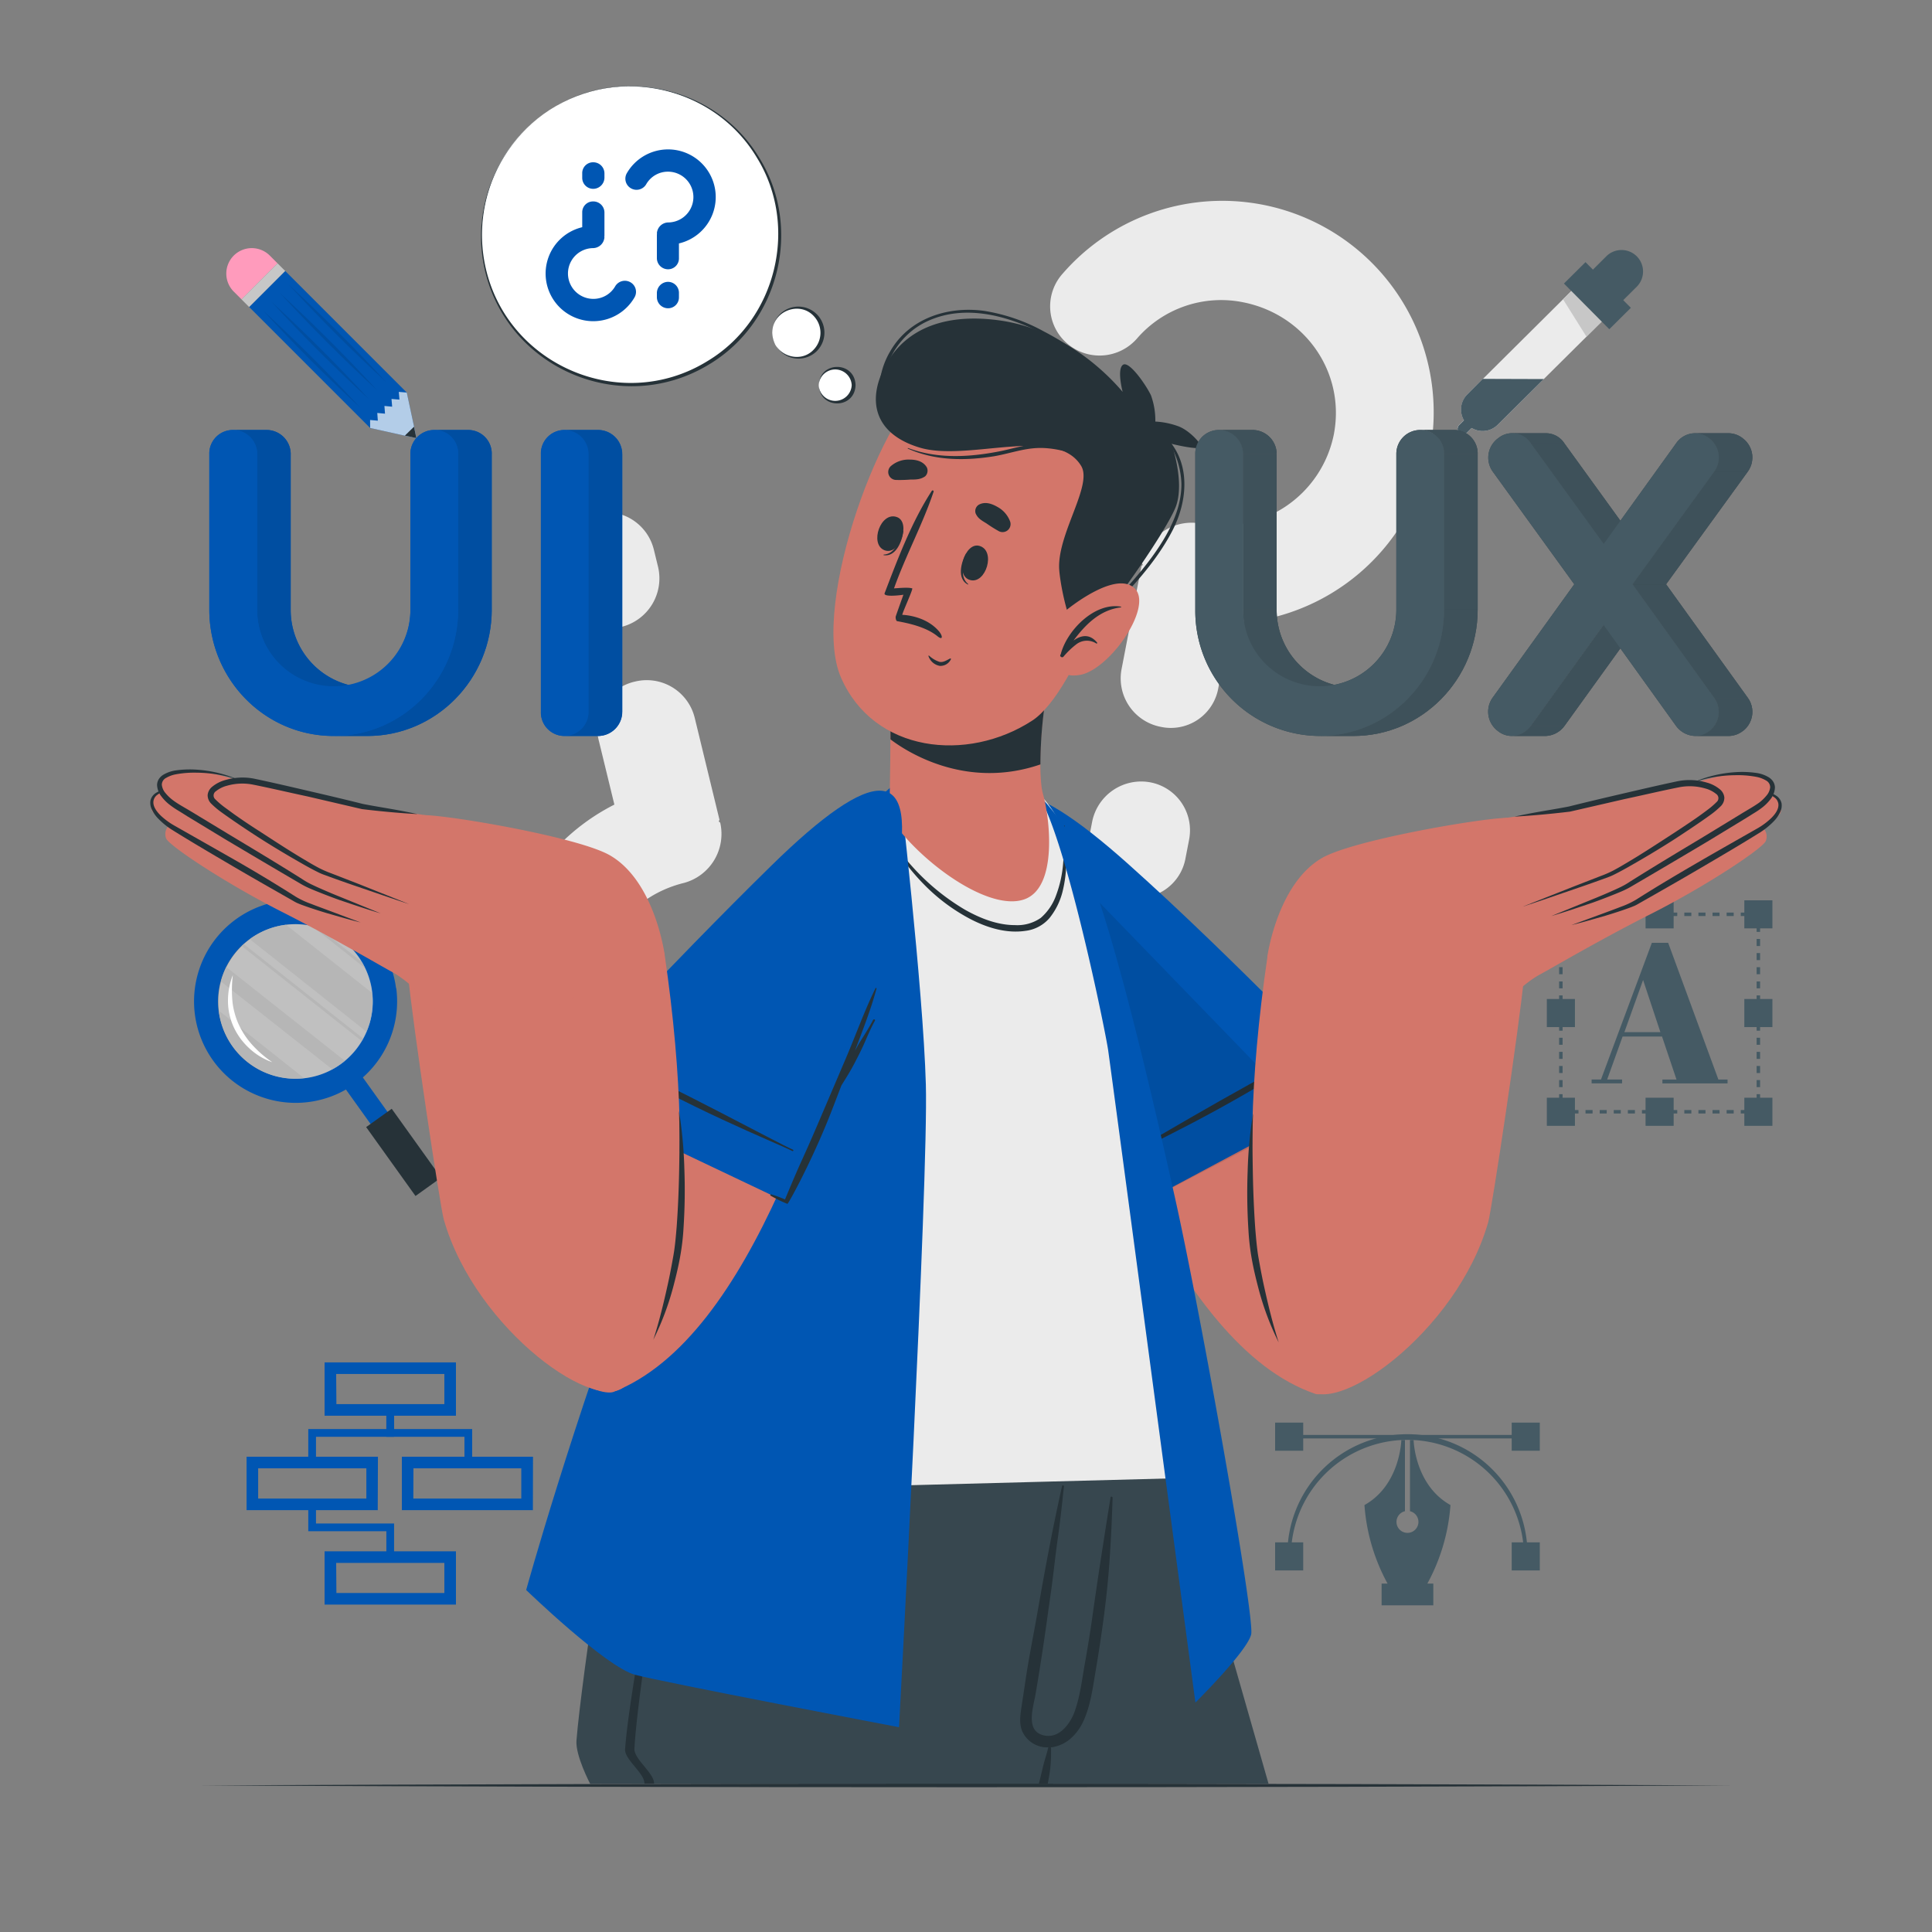<svg xmlns="http://www.w3.org/2000/svg" viewBox="0 0 500 500"><rect x="0" y="0" width="500" height="500" fill="#808080" stroke="none"/><g id="freepik--background-complete--inject-285"><path d="M318.51,161.39,315.31,178a12.46,12.46,0,0,1-14.94,10.1,12.77,12.77,0,0,1-10.11-14.93l5.13-26.59c.05-.25.31-.2.36-.46-.21-.3-.21-.3-.16-.56a13.12,13.12,0,0,1,14.93-10.11,29.4,29.4,0,0,0,34.67-23c3.11-16.1-7.52-31.14-23.62-34.25a28.79,28.79,0,0,0-27.25,9.33,12.84,12.84,0,0,1-18.27,1.25,12.68,12.68,0,0,1-1-18,54.71,54.71,0,1,1,43.5,90.57Zm-10.79,56-.89,4.6a12.46,12.46,0,0,1-14.95,10.11,12.78,12.78,0,0,1-10.1-14.94l.89-4.6a12.94,12.94,0,0,1,14.93-10.11A12.62,12.62,0,0,1,307.72,217.37Z" style="fill:#ebebeb"></path><path d="M159,208.23l-4-16.44a12.46,12.46,0,0,1,9.39-15.41,12.78,12.78,0,0,1,15.4,9.38l6.39,26.31c.06.25-.2.31-.13.57.31.19.31.19.38.44a13.14,13.14,0,0,1-9.38,15.41c-15.94,3.88-25.77,19.66-22,35.34,3.87,15.94,19.79,25.2,35.73,21.32a28.77,28.77,0,0,0,20.9-19.81,12.83,12.83,0,0,1,16.09-8.73,12.69,12.69,0,0,1,8.42,15.9A54.71,54.71,0,1,1,159,208.23Zm-13.46-55.39-1.1-4.56a12.45,12.45,0,0,1,9.38-15.41,12.78,12.78,0,0,1,15.4,9.39l1.11,4.55a12.94,12.94,0,0,1-9.38,15.4A12.62,12.62,0,0,1,145.55,152.84Z" style="fill:#ebebeb"></path></g><g id="freepik--Tool--inject-285"><path d="M375.38,389.51a49.92,49.92,0,0,1-6.6,21.42h-9.06a49.75,49.75,0,0,1-6.6-21.42c9.3-5.2,9.54-16.84,9.54-16.84h.94V391.1a2.84,2.84,0,1,0,1.3,0V372.67h.94S366.08,384.31,375.38,389.51Z" style="fill:#455a64"></path><rect x="357.56" y="409.83" width="13.38" height="5.63" style="fill:#455a64"></rect><path d="M395.31,402.8h-.9a30.16,30.16,0,1,0-60.32,0h-.91a31.07,31.07,0,1,1,62.13,0Z" style="fill:#455a64"></path><rect x="332.94" y="371.36" width="61.92" height="0.9" style="fill:#455a64"></rect><rect x="330.45" y="399.61" width="6.37" height="6.37" style="fill:#455a64"></rect><path d="M337.27,406.43H330v-7.27h7.27Zm-6.37-.9h5.47v-5.47H330.9Z" style="fill:#455a64"></path><rect x="330.45" y="368.63" width="6.37" height="6.37" style="fill:#455a64"></rect><path d="M337.27,375.45H330v-7.28h7.27Zm-6.37-.91h5.47v-5.46H330.9Z" style="fill:#455a64"></path><rect x="391.68" y="399.61" width="6.37" height="6.37" style="fill:#455a64"></rect><path d="M398.5,406.43h-7.27v-7.27h7.27Zm-6.37-.9h5.46v-5.47h-5.46Z" style="fill:#455a64"></path><rect x="391.68" y="368.63" width="6.37" height="6.37" style="fill:#455a64"></rect><path d="M398.5,375.45h-7.27v-7.28h7.27Zm-6.37-.91h5.46v-5.46h-5.46Z" style="fill:#455a64"></path></g><g id="freepik--Text--inject-285"><polygon points="455.51 288.18 454.16 288.18 454.16 287.28 454.61 287.28 454.61 286.83 455.51 286.83 455.51 288.18" style="fill:#455a64"></polygon><path d="M452.33,288.18h-1.82v-.9h1.82Zm-3.65,0h-1.83v-.9h1.83Zm-3.65,0H443.2v-.9H445Zm-3.65,0h-1.83v-.9h1.83Zm-3.66,0H435.9v-.9h1.82Zm-3.65,0h-1.82v-.9h1.82Zm-3.65,0h-1.83v-.9h1.83Zm-3.65,0h-1.83v-.9h1.83Zm-3.65,0h-1.83v-.9h1.83Zm-3.66,0h-1.82v-.9h1.82Zm-3.65,0H414v-.9h1.82Zm-3.65,0h-1.83v-.9h1.83Zm-3.65,0h-1.83v-.9h1.83Z" style="fill:#455a64"></path><polygon points="404.86 288.18 403.5 288.18 403.5 286.83 404.4 286.83 404.4 287.28 404.86 287.28 404.86 288.18" style="fill:#455a64"></polygon><path d="M404.4,285h-.9v-1.83h.9Zm0-3.65h-.9v-1.83h.9Zm0-3.65h-.9v-1.83h.9Zm0-3.66h-.9v-1.82h.9Zm0-3.65h-.9v-1.82h.9Zm0-3.65h-.9v-1.83h.9Zm0-3.65h-.9v-1.83h.9Zm0-3.65h-.9v-1.83h.9Zm0-3.66h-.9V254h.9Zm0-3.65h-.9V250.3h.9Zm0-3.65h-.9v-1.83h.9Zm0-3.65h-.9V243h.9Zm0-3.66h-.9v-1.82h.9Z" style="fill:#455a64"></path><polygon points="404.4 237.52 403.5 237.52 403.5 236.17 404.86 236.17 404.86 237.07 404.4 237.07 404.4 237.52" style="fill:#455a64"></polygon><path d="M452.33,237.07h-1.82v-.9h1.82Zm-3.65,0h-1.83v-.9h1.83Zm-3.65,0H443.2v-.9H445Zm-3.65,0h-1.83v-.9h1.83Zm-3.66,0H435.9v-.9h1.82Zm-3.65,0h-1.82v-.9h1.82Zm-3.65,0h-1.83v-.9h1.83Zm-3.65,0h-1.83v-.9h1.83Zm-3.65,0h-1.83v-.9h1.83Zm-3.66,0h-1.82v-.9h1.82Zm-3.65,0H414v-.9h1.82Zm-3.65,0h-1.83v-.9h1.83Zm-3.65,0h-1.83v-.9h1.83Z" style="fill:#455a64"></path><polygon points="455.51 237.52 454.61 237.52 454.61 237.07 454.16 237.07 454.16 236.17 455.51 236.17 455.51 237.52" style="fill:#455a64"></polygon><path d="M455.51,285h-.9v-1.83h.9Zm0-3.65h-.9v-1.83h.9Zm0-3.65h-.9v-1.83h.9Zm0-3.66h-.9v-1.82h.9Zm0-3.65h-.9v-1.82h.9Zm0-3.65h-.9v-1.83h.9Zm0-3.65h-.9v-1.83h.9Zm0-3.65h-.9v-1.83h.9Zm0-3.66h-.9V254h.9Zm0-3.65h-.9v-1.82h.9Zm0-3.65h-.9v-1.83h.9Zm0-3.65h-.9V243h.9Zm0-3.66h-.9v-1.82h.9Z" style="fill:#455a64"></path><rect x="400.77" y="284.54" width="6.37" height="6.37" style="fill:#455a64"></rect><path d="M407.59,291.36h-7.27v-7.27h7.27Zm-6.37-.9h5.47V285h-5.47Z" style="fill:#455a64"></path><rect x="400.77" y="258.99" width="6.37" height="6.37" style="fill:#455a64"></rect><path d="M407.59,265.81h-7.27v-7.27h7.27Zm-6.37-.9h5.47v-5.47h-5.47Z" style="fill:#455a64"></path><rect x="400.77" y="233.44" width="6.37" height="6.37" style="fill:#455a64"></rect><path d="M407.59,240.26h-7.27V233h7.27Zm-6.37-.91h5.47v-5.46h-5.47Z" style="fill:#455a64"></path><rect x="451.88" y="284.54" width="6.37" height="6.37" style="fill:#455a64"></rect><path d="M458.7,291.36h-7.27v-7.27h7.27Zm-6.37-.9h5.46V285h-5.46Z" style="fill:#455a64"></path><rect x="451.88" y="258.99" width="6.37" height="6.37" style="fill:#455a64"></rect><path d="M458.7,265.81h-7.27v-7.27h7.27Zm-6.37-.9h5.46v-5.47h-5.46Z" style="fill:#455a64"></path><rect x="451.88" y="233.44" width="6.37" height="6.37" style="fill:#455a64"></rect><path d="M458.7,240.26h-7.27V233h7.27Zm-6.37-.91h5.46v-5.46h-5.46Z" style="fill:#455a64"></path><rect x="426.32" y="233.44" width="6.37" height="6.37" style="fill:#455a64"></rect><path d="M433.14,240.26h-7.27V233h7.27Zm-6.37-.91h5.47v-5.46h-5.47Z" style="fill:#455a64"></path><rect x="426.32" y="284.54" width="6.37" height="6.37" style="fill:#455a64"></rect><path d="M433.14,291.36h-7.27v-7.27h7.27Zm-6.37-.9h5.47V285h-5.47Z" style="fill:#455a64"></path><path d="M430.13,268.25h-10.2l-4,11.13h3.86v1h-7.88v-1h2.42L427.5,244h4.22l13,35.39h2.37v1H430.23v-1h3.65Zm-9.74-1.13h9.32l-4.48-13.5Z" style="fill:#455a64"></path></g><g id="freepik--Eyedropper--inject-285"><path d="M419.7,78.08l-32.09,31.85a5.56,5.56,0,1,1-7.84-7.89l32.08-31.87Z" style="fill:#ebebeb"></path><polygon points="419.7 78.08 410.58 87.13 404.51 77.45 411.85 70.17 419.7 78.08" style="fill:#c7c7c7"></polygon><path d="M377.64,112h0a1.42,1.42,0,0,1,0-2l7.26-7.21,2,2L379.64,112A1.42,1.42,0,0,1,377.64,112Z" style="fill:#ebebeb"></path><path d="M386.9,104.78,379.64,112a1.41,1.41,0,0,1-2-2l1.23-1.22,6-6Z" style="fill:#ebebeb"></path><rect x="405.08" y="72.59" width="16.66" height="7.86" transform="translate(176.4 -270.74) rotate(45.2)" style="fill:#455a64"></rect><path d="M416.93,80.82l-7.84-7.9,6.62-6.59a5.58,5.58,0,0,1,7.88,0h0a5.57,5.57,0,0,1,0,7.87Z" style="fill:#455a64"></path><path d="M399.53,98.1l-11.92,11.83a5.52,5.52,0,0,1-6.74.84L379.64,112a1.41,1.41,0,0,1-2-2l1.23-1.22a5.51,5.51,0,0,1,.88-6.73l4-4Z" style="fill:#455a64"></path></g><g id="freepik--Scheme--inject-285"><path d="M118,366.39H84v-13.8H118Zm-30.94-3H115v-7.8H87Z" style="fill:#0056b3"></path><path d="M97.76,390.83H63.81V377h34Zm-30.95-3h28V380H66.81Z" style="fill:#0056b3"></path><path d="M118,415.27H84V401.48H118Zm-30.94-3H115v-7.79H87Z" style="fill:#0056b3"></path><path d="M137.91,390.83H104V377h33.94Zm-30.94-3h27.94V380H107Z" style="fill:#0056b3"></path><polygon points="81.78 378.54 79.78 378.54 79.78 369.84 99.99 369.84 99.99 364.89 101.99 364.89 101.99 371.84 81.78 371.84 81.78 378.54" style="fill:#0056b3"></polygon><polygon points="122.2 378.54 120.2 378.54 120.2 371.84 99.99 371.84 99.99 364.89 101.99 364.89 101.99 369.84 122.2 369.84 122.2 378.54" style="fill:#0056b3"></polygon><polygon points="101.99 402.98 99.99 402.98 99.99 396.28 79.78 396.28 79.78 389.33 81.78 389.33 81.78 394.28 101.99 394.28 101.99 402.98" style="fill:#0056b3"></polygon></g><g id="freepik--magnifying-glass--inject-285"><rect x="92.75" y="276.03" width="5.38" height="19.24" transform="translate(339.37 462.29) rotate(144.39)" style="fill:#0056b3"></rect><polygon points="107.53 309.52 114.15 304.78 114.15 304.78 101.38 286.95 101.38 286.95 94.76 291.69 94.76 291.69 107.53 309.52" style="fill:#263238"></polygon><path d="M102.5,255.76a26.25,26.25,0,1,0-33.95,28.42,26.25,26.25,0,0,0,34-28.42Zm-7,9.41a20,20,0,1,1-1.34-15.23A20,20,0,0,1,95.52,265.17Z" style="fill:#0056b3"></path><g style="opacity:0.5"><path d="M56.76,255.9a20,20,0,1,0,23-16.45A20,20,0,0,0,56.76,255.9Z" style="fill:#fff"></path><path d="M56.63,261.55a20,20,0,0,0,16.58,17.32,19.74,19.74,0,0,0,5.47.15Z" style="fill:#ebebeb"></path><path d="M64.65,243.05,94.85,267a20,20,0,0,0,1.47-10L74,239.32A20,20,0,0,0,64.65,243.05Z" style="fill:#ebebeb"></path><path d="M57.18,254,86,276.74a19.89,19.89,0,0,0,3.25-2.19L58.56,250.28A19.68,19.68,0,0,0,57.18,254Z" style="fill:#ebebeb"></path><path d="M62.56,244.82l31.05,24.59c.13-.21.25-.41.37-.63L63.09,244.33C62.91,244.48,62.73,244.65,62.56,244.82Z" style="fill:#ebebeb"></path><path d="M80.71,239.63l13.78,10.92c-.25-.54-.54-1.07-.84-1.58l-11.21-8.88C81.87,239.91,81.3,239.76,80.71,239.63Z" style="fill:#ebebeb"></path></g><path d="M70.49,274.91a16.82,16.82,0,0,1-5.86-3.5,17.83,17.83,0,0,1-2.34-2.56,17.49,17.49,0,0,1-1.79-3,16.33,16.33,0,0,1-1.5-6.78,17.94,17.94,0,0,1,1.26-6.71,31.55,31.55,0,0,0-.12,6.65,17.94,17.94,0,0,0,.59,3.19,17.21,17.21,0,0,0,1.09,3,20.92,20.92,0,0,0,3.61,5.37A28.4,28.4,0,0,0,70.49,274.91Z" style="fill:#fff"></path></g><g id="freepik--Pencil--inject-285"><rect x="62.63" y="83.91" width="44.46" height="13.19" transform="translate(88.85 -33.5) rotate(45)" style="fill:#0056b3"></rect><path d="M62.5,77.47l-2-2a6.59,6.59,0,0,1,0-9.33h0a6.6,6.6,0,0,1,9.32,0l2,2Z" style="fill:#ff9bbc"></path><rect x="66.75" y="67.2" width="2.8" height="13.19" transform="translate(64.16 174.17) rotate(-135)" style="fill:#c7c7c7"></rect><path d="M95.79,110.76l9,2,3,.65-.62-2.94-1.9-8.88-2.06-.17s.17,2,.17,2l-2.06-.17s.17,2,.17,2l-2-.19s.15,2,.15,2l-2-.19s.15,2,.14,2l-2-.18S95.8,110.72,95.79,110.76Z" style="fill:#0056b3"></path><path d="M95.79,110.76l9,2,3,.65-.62-2.94-1.9-8.88-2.06-.17s.17,2,.17,2l-2.06-.17s.17,2,.17,2l-2-.19s.15,2,.15,2l-2-.19s.15,2,.14,2l-2-.18S95.8,110.72,95.79,110.76Z" style="fill:#fff;opacity:0.7"></path><polygon points="104.79 112.73 107.76 113.39 107.14 110.44 104.79 112.73" style="fill:#263238"></polygon><g style="opacity:0.1"><path d="M74.67,73.61Q87.81,85.7,99.92,98.86,86.77,86.79,74.67,73.61Z"></path><path d="M72.44,75.83Q85.6,87.92,97.69,101.09,84.54,89,72.44,75.83Z"></path><path d="M70.22,78.06q13.16,12.07,25.25,25.25Q82.32,91.24,70.22,78.06Z"></path><path d="M68,80.28q13.16,12.09,25.26,25.25Q80.08,93.46,68,80.28Z"></path></g></g><g id="freepik--Character--inject-285"><path d="M328.3,461.63H222.24q-1.31-5.11-2.57-10.08c-1-3.8-1.92-7.51-2.83-11.13-.2-.8-.42-1.61-.62-2.4-.7-2.77-1.38-5.47-2.06-8.1-.4-1.6-.8-3.17-1.19-4.73s-.81-3.14-1.2-4.66c-.11-.4-.2-.81-.31-1.2s-.21-.87-.32-1.3l-.4-1.57v0q-.23-.82-.42-1.62c-.27-1-.52-2-.77-3-.37-1.46-.74-2.88-1.09-4.26-.14-.61-.3-1.21-.45-1.81-.26-1-.5-1.9-.73-2.83-.16-.62-.31-1.22-.46-1.82-.63-2.43-1.2-4.71-1.74-6.85-.15-.57-.28-1.12-.43-1.65-.23-.93-.46-1.82-.67-2.68-.15-.54-.29-1.06-.41-1.57-.47-1.83-.9-3.5-1.26-5-.11-.39-.2-.77-.3-1.13-.24-1-.47-1.83-.66-2.59-.08-.31-.14-.61-.22-.88s-.15-.59-.22-.84-.09-.38-.13-.54-.14-.51-.19-.73l-.08-.32-.24-1H303.5s3.4,11.72,8.85,30.61c1.1,3.85,2.3,8,3.57,12.41C319.54,431,323.76,445.72,328.3,461.63Z" style="fill:#37474f"></path><path d="M239.61,461.63H237q-5.9-24.37-11.41-48.83c-.89-4-1.76-7.93-2.64-11.91l-.24-1.11c0-.2.26-.29.31-.08s.07.24.11.36c1.19,4.26,2.39,8.53,3.56,12.81C231.13,429.08,235.41,445.34,239.61,461.63Z" style="fill:#263238"></path><path d="M300.16,375.4l-4.56,22.8-3.74,18.71-6.35,31.89-.66,3.26-1.09,5.44-.82,4.13H222.23q-1.29-5.14-2.56-10.08c-1-3.8-1.92-7.51-2.83-11.13-.2-.8-.42-1.61-.62-2.4-.7-2.77-1.38-5.47-2.06-8.1-.4-1.6-.8-3.17-1.19-4.73s-.81-3.14-1.2-4.66c-.11-.4-.2-.81-.31-1.2s-.21-.87-.32-1.3l-.4-1.57v0q-.23-.82-.42-1.62c-.27-1-.52-2-.77-3-.37-1.46-.74-2.88-1.09-4.26-.16-.62-.3-1.21-.45-1.81-.26-1-.5-1.9-.73-2.83-.16-.62-.31-1.22-.46-1.82-.63-2.43-1.2-4.71-1.74-6.85-.15-.57-.28-1.12-.43-1.65-.23-.93-.46-1.82-.67-2.68-.15-.54-.29-1.06-.41-1.57-.47-1.83-.9-3.5-1.26-5-.11-.39-.2-.77-.3-1.13-.24-1-.47-1.83-.66-2.59-.08-.31-.14-.61-.22-.88s-.15-.59-.22-.84-.09-.38-.13-.54-.14-.51-.19-.73l-.08-.32-.24-1Z" style="fill:#263238"></path><path d="M300.17,375.36v0c0,.56-.43,6.72-1.42,16.11-.29,2.74-.62,5.75-1,9-.61,5.09-1.36,10.71-2.29,16.65-1.58,10.36-3.65,21.67-6.34,32.72q-1.44,6-3.12,11.77l-133.26.05s-3.86-7.34-3.55-11.22c1.21-15.58,10.32-75.06,10.32-75.06l120.89,0Z" style="fill:#37474f"></path><path d="M287.94,387.6c-.15,4.77-.35,9.53-.66,14.27-.32,5.15-.79,10.29-1.47,15.42,0,.19,0,.38-.06.56-.64,4.82-1.35,9.61-2.17,14.4-.76,4.46-1.33,9.27-3.3,13.4a13.28,13.28,0,0,1-3.12,4.21,9.27,9.27,0,0,1-4.26,2.2,5.35,5.35,0,0,1-.8.14h-.22a.28.28,0,0,1,.14.28c0,1.6,0,3.23-.19,4.81,0,.07,0,.14,0,.2-.16,1.39-.42,2.76-.67,4.13h-2.29a.26.26,0,0,1,0-.08c.4-1.51.74-3,1.11-4.54s.92-3.07,1.28-4.64c0-.07.07-.11.11-.15a7.09,7.09,0,0,1-6.88-4.31c-.77-2.05-.42-4.17-.11-6.27.42-2.72.82-5.45,1.24-8.18.77-5,1.78-10,2.67-15,.13-.75.27-1.52.4-2.27,1.79-10.15,3.66-20.3,5.9-30.35.08-.42.18-.83.27-1.25a.25.25,0,0,1,.49.07c-.07.67-.14,1.35-.22,2q-.58,5.77-1.38,11.53c-.65,4.5-1.09,9-1.72,13.53-.22,1.54-.43,3.07-.66,4.6-1,7.41-2.11,14.81-3.38,22.19-.59,3.43-2.72,9.57,2.21,10.63a5.06,5.06,0,0,0,3.35-.41c2.19-1.09,3.79-3.59,4.58-5.8,1.4-3.92,1.89-8.25,2.62-12.34q1.22-6.77,2.15-13.56h0c.81-5.66,1.64-11.31,2.53-16.95.44-2.88.9-5.75,1.35-8.63.22-1.33.43-2.66.65-4C287.49,387.24,287.94,387.32,287.94,387.6Z" style="fill:#263238"></path><path d="M182,423a67.11,67.11,0,0,0,16.44-2.21c2.48-.64,4.92-1.43,7.35-2.23a19.22,19.22,0,0,0,6.64-3.33c3.73-3.22,5.47-8.3,7.1-12.8a123.53,123.53,0,0,0,4.31-15.55c0-.27.43-.18.44.07A60.15,60.15,0,0,1,222,404.63c-1.34,4.87-3.14,10.31-7.08,13.73-4.14,3.59-9.76,4.85-15.06,5.51a69.35,69.35,0,0,1-17.92-.25A.3.3,0,0,1,182,423Z" style="fill:#263238"></path><path d="M172.73,387.06c-.3,7.46-7.79,50.79-8.54,65.55-.13,2.63,5.22,6.38,5.08,9h-2.5c.17-2.58-5.15-6.27-5-8.85,1-14.85,9.7-58.29,10.28-65.73A.33.33,0,0,1,172.73,387.06Z" style="fill:#263238"></path><path d="M284.94,221.33c46.75,42.33,80,78.82,79.54,95.4-1,37.17-20.59,45.19-24.07,44-36.86-12.51-60.3-82.69-75.79-125.08C249.23,193.58,271.56,209.21,284.94,221.33Z" style="fill:#d3766a"></path><path d="M351.29,281.65,292.4,313.09s-24-52.34-32.15-83.63,4.37-30.29,31.79-5.8S351.29,281.65,351.29,281.65Z" style="fill:#0056b3"></path><path d="M339.29,272.57c-22.73,15.13-44.73,24.91-49.14,27.4-.21.12-.37-.23-.15-.33,4.45-2.23,28.64-17,49.12-27.45C339.35,272.07,339.51,272.42,339.29,272.57Z" style="fill:#263238"></path><path d="M338.42,289.19l-46,23.9s-24-52.34-32.17-83.63c-3-11.53-3.2-18.68-.88-21.88Z" style="opacity:0.1"></path><path d="M306.29,382.52l-148.45,3.89s-7.31-7.56-6.2-16.49c4.1-32.93,56.46-148.38,76.84-162.26,9.12-6.21,28.67-11.07,39.53-2.93,16.89,12.65,33.65,103.11,43.22,154.15C314,373.52,306.39,382.38,306.29,382.52Z" style="fill:#ebebeb"></path><path d="M229.38,215.11a57.88,57.88,0,0,0,20.33,20.31c4.08,2.3,8.48,4,13,4a10.61,10.61,0,0,0,6.63-1.86,13.92,13.92,0,0,0,4-5.92,30.07,30.07,0,0,0,1.8-8.24,74.5,74.5,0,0,0,.21-9.69c0-.12.16-.1.17,0,.14,3.06.5,6.13.43,9.19a32.89,32.89,0,0,1-1,8,17.85,17.85,0,0,1-3.31,6.65,9.71,9.71,0,0,1-6.3,3.36c-4.68.69-9.53-.68-13.94-2.92a48,48,0,0,1-11.92-8.74,56.61,56.61,0,0,1-10.24-14A.14.14,0,1,1,229.38,215.11Z" style="fill:#263238"></path><path d="M232.67,202s6.24,53.73,6.94,78.67S232.67,447,232.67,447s-60.76-11.56-68.32-13.57-28.18-21.94-28.18-21.94S183.72,239.72,232.67,202Z" style="fill:#0056b3"></path><path d="M268,204.73c7.25,9,18,61.67,18.78,67s22.59,168.9,22.59,168.9,13.4-13.28,14.43-17.64-13.07-83.13-19.59-112.45c-7.36-33.11-18.88-82.15-26.58-93.57A93.64,93.64,0,0,0,268,204.73Z" style="fill:#0056b3"></path><path d="M337.75,358.79C328,345.21,318.43,313.23,328,247.68c1.32-9.07,67.29-4.31,66.38,5.45-1.15,12.29-8.27,59.75-9.23,63.15C377,345,344.36,368,337.75,358.79Z" style="fill:#d3766a"></path><path d="M330.93,347.43a72.51,72.51,0,0,1-5.29-14.17c-.64-2.45-1.23-4.91-1.67-7.4a61.34,61.34,0,0,1-.88-7.58,149.79,149.79,0,0,1-.2-15.13,113.18,113.18,0,0,1,1.4-15c-.2,5-.15,10-.06,15.06s.29,10,.65,15c.21,2.49.42,5,.84,7.39s.89,4.91,1.43,7.35C328.21,337.77,329.39,342.64,330.93,347.43Z" style="fill:#263238"></path><path d="M342.22,222c-11.7,6.67-14.25,25.67-14.25,25.67l51.4,24.22s10.63-15.14,19.3-19.77c2.52-1.35,15.41-8.93,28.39-15.49,14.73-7.44,29.23-17.13,29.93-19,1.35-3.59-3.66-7.56-14.76-4.89S410.38,224.37,409,224.58a9.63,9.63,0,0,1-1.4-.07h0c-.58-.23-10.47-13.07-17.8-12.85S350.32,217.4,342.22,222Z" style="fill:#d3766a"></path><path d="M391,237.53s27.8-.58,32.48-4,35.86-19.61,37.29-23.16-3.67-7.56-14.77-4.9-31.84,11.62-33.23,11.83-25.64-3.27-28-2.92S391,237.53,391,237.53Z" style="fill:#d3766a"></path><path d="M406.66,239.42c2.95-.73,5.88-1.59,8.81-2.43,1.46-.44,2.91-.9,4.36-1.39.72-.25,1.45-.5,2.17-.77.36-.13.72-.29,1.09-.44a11.31,11.31,0,0,0,1.06-.57c5.27-3,10.56-6,15.82-9.09s10.48-6.14,15.68-9.39a19.5,19.5,0,0,0,3.6-3,8.6,8.6,0,0,0,1.38-2,3.93,3.93,0,0,0,.43-2.47,3.16,3.16,0,0,0-1.46-2,6.79,6.79,0,0,0-2.19-.89,16.84,16.84,0,0,0-4.58-.35,19.45,19.45,0,0,1,4.46.76,6.5,6.5,0,0,1,1.95,1,2.43,2.43,0,0,1,1,1.65c.16,1.31-.77,2.6-1.77,3.61a18.09,18.09,0,0,1-3.52,2.66c-5.27,3-10.58,6-15.83,9.05s-10.49,6.16-15.65,9.44a22.17,22.17,0,0,1-4,1.88c-1.41.55-2.84,1.07-4.26,1.6Z" style="fill:#263238"></path><path d="M386.26,233.35s30.47-.75,35.15-4.16,35.86-19.61,37.28-23.17-3.67-7.55-14.77-4.89S412.09,212.75,410.69,213s-25.14-.72-27.47-.37S386.26,233.35,386.26,233.35Z" style="fill:#d3766a"></path><path d="M401.46,237.08c3.59-1.06,7.12-2.26,10.66-3.46q2.64-.94,5.27-2,1.31-.51,2.61-1.08a21.82,21.82,0,0,0,2.54-1.33q9.65-5.64,19.28-11.38l9.58-5.82,2.38-1.48a21.78,21.78,0,0,0,2.38-1.62,11.61,11.61,0,0,0,2.08-2.12,5.17,5.17,0,0,0,1.11-3,3,3,0,0,0-.54-1.64,3.68,3.68,0,0,0-1.22-1.08,8.55,8.55,0,0,0-2.82-1,25.89,25.89,0,0,0-5.69-.23,32.57,32.57,0,0,0-10.9,2.65,34.71,34.71,0,0,1,10.93-1.87,26.13,26.13,0,0,1,5.47.44,7.69,7.69,0,0,1,2.43.91,2,2,0,0,1,1.11,1.78,3.91,3.91,0,0,1-.95,2.14,11.19,11.19,0,0,1-1.88,1.82c-1.4,1-3.1,1.94-4.68,2.91L441,216.48c-6.4,3.85-12.8,7.68-19.13,11.67a19.49,19.49,0,0,1-2.36,1.37c-.83.4-1.67.79-2.52,1.16q-2.55,1.13-5.15,2.17Z" style="fill:#263238"></path><path d="M386.51,234.3s26.3-6.85,30.65-10,26.34-12.9,27.67-16.21-3.42-7-13.75-4.56-22.59,5.46-23.89,5.66-21.8,3.09-24,3.42S386.51,234.3,386.51,234.3Z" style="fill:#d3766a"></path><path d="M394.08,234.64c4.57-1.5,9.11-3.08,13.66-4.64q3.42-1.16,6.81-2.39l1.7-.62a15,15,0,0,0,1.69-.75c1.09-.54,2.15-1.13,3.2-1.71,4.2-2.38,8.34-4.84,12.39-7.45,2-1.31,4-2.63,6-4,1-.68,2-1.38,3-2.1a22.54,22.54,0,0,0,2.88-2.42,3.08,3.08,0,0,0,.85-2.17,3.13,3.13,0,0,0-1.09-2.06,9.06,9.06,0,0,0-3.49-1.81,15.65,15.65,0,0,0-7.51-.34c-4.74,1-9.4,2.09-14.09,3.18s-9.42,2.2-14,3.35c-2.33.46-4.72.85-7.08,1.26s-4.74.86-7.09,1.38c4.82-.28,9.58-.72,14.4-1.3l14.09-3.24c4.69-1,9.39-2.11,14.07-3.05a14.32,14.32,0,0,1,6.76.27,7.54,7.54,0,0,1,2.89,1.43,1.31,1.31,0,0,1,.14,2.1,21.1,21.1,0,0,1-2.63,2.23c-.95.72-1.92,1.42-2.9,2.1-2,1.37-4,2.7-6,4-4,2.6-8,5.23-12.17,7.67-1,.61-2.07,1.21-3.12,1.77a28.94,28.94,0,0,1-3.25,1.41l-6.72,2.61Z" style="fill:#263238"></path><path d="M265,232.78c-9.27,3.15-26.94-9.79-34.49-20.92-.52-.76-.1-9.37-.08-19.85,0-6.36-.18-13.44-.8-19.9-.13-1.32,41.41,6,41.41,6s-2.68,13.9-1.53,25.15a14.13,14.13,0,0,0,.53,2.62c0,.12.07.26.1.43C271.47,211.22,274,229.73,265,232.78Z" style="fill:#d3766a"></path><path d="M271.08,178.07a113,113,0,0,0-1.82,19.76c-19.67,6.76-35.19-3.72-38.8-6.48,0-6.19-.2-13-.79-19.23Z" style="fill:#263238"></path><path d="M290.82,124.13c2.06,14.93-12.08,54.83-23.68,62.36-16.81,10.93-41,8.33-49.49-11.13-8.19-18.86,11.15-70.53,23.8-77C260.08,88.74,287.8,102.07,290.82,124.13Z" style="fill:#d3766a"></path><path d="M250.05,143.22c.06-.09.16.2.12.31-1,2.65-1.74,5.86.37,7.6.07.05,0,.19-.08.14C247.65,149.82,248.66,145.57,250.05,143.22Z" style="fill:#263238"></path><path d="M253.42,141.26c4.43,1.18,1.74,10-2.36,8.85S249.71,140.27,253.42,141.26Z" style="fill:#263238"></path><path d="M233.76,137.41c0-.11-.25.07-.28.18-.73,2.75-2,5.77-4.76,5.94-.08,0-.11.14,0,.16C231.83,144.16,233.51,140.13,233.76,137.41Z" style="fill:#263238"></path><path d="M232.18,133.84c-4.27-1.64-7.24,7-3.28,8.56S235.77,135.22,232.18,133.84Z" style="fill:#263238"></path><path d="M258.56,137.5a34.11,34.11,0,0,1-3.2-2c-1.22-.77-2.27-1.26-2.87-2.64a1.94,1.94,0,0,1,.81-2.23c1.6-.89,3.33-.31,4.84.56a7.1,7.1,0,0,1,3.31,3.86A2.07,2.07,0,0,1,258.56,137.5Z" style="fill:#263238"></path><path d="M231.85,124.21a33.72,33.72,0,0,0,3.76-.1c1.44,0,2.6,0,3.82-.84a2,2,0,0,0,.42-2.33c-.94-1.58-2.72-2-4.46-2a7,7,0,0,0-4.81,1.66A2.06,2.06,0,0,0,231.85,124.21Z" style="fill:#263238"></path><path d="M242.62,164.66c-3-2.44-7.57-3.38-10.47-3.91-.3-.15-.39-.85-.35-1.16v0c0-.1,2-5.67,2-5.67-.87.14-5.25.66-4.86-.4,3.34-8.75,7-18.47,12.2-26.47a.26.26,0,0,1,.47.22c-2.87,8.53-7.22,16.5-10.24,25,1.37-.08,3.64-.32,4.71,0,.27.18-2.39,5.9-2.58,6.85,0,0,6,.08,9.55,4.32C244,164.59,244.05,165.82,242.62,164.66Z" style="fill:#263238"></path><path d="M245.87,170.43c-.85.42-1.76,1.08-2.76.85a7.38,7.38,0,0,1-2.67-1.6.1.1,0,0,0-.16.1,3.79,3.79,0,0,0,2.94,2.55,3,3,0,0,0,2.87-1.7C246.18,170.49,246,170.37,245.87,170.43Z" style="fill:#263238"></path><path d="M274.1,146.93c-.26-9.07,8.68-21.37,5.72-26.32-6.42-10.71-29.3-1-41.8-4.77-12.11-3.65-13.76-12.67-8.56-21.8S245,80.87,259.22,83c14.68,2.23,25.74,11.82,31.32,18.42,0,0-1.54-5.83.07-7s6.08,5.36,7.27,7.92A19,19,0,0,1,299,109.1a20.24,20.24,0,0,1,5.7,1.13c3.05,1,6.18,4.62,6.18,5.41s-4.58,0-7.71-.79c0,0,3.4,9.41,1.26,15.91s-21.87,34.41-24.41,34C276.78,164.22,274.21,150.61,274.1,146.93Z" style="fill:#263238"></path><path d="M302.26,113.69c-.09-.1-.28,0-.21.13a21.63,21.63,0,0,1,3.7,11.26c.07,4.79-1.68,9.4-4,13.51-4.56,8-11.15,14.49-17.24,21.29-.17.2.16.51.35.32,6.91-6.79,14.11-14.26,18.59-22.93C307.26,129.87,308.22,120.31,302.26,113.69Z" style="fill:#263238"></path><path d="M281.27,117.59a30.83,30.83,0,0,0-11.19-2.66c-3.68-.19-7.26,1-10.83,1.76-8,1.62-16.44,2.19-24.23-.74-.1,0-.15.11-.06.15,7,3.15,14.74,3.17,22.17,2,3.75-.62,7.53-2,11.32-2.15,4.32-.19,8.49,1.16,12.59,2.33A.34.34,0,0,0,281.27,117.59Z" style="fill:#263238"></path><path d="M284.14,95.71a60,60,0,0,0-13.93-9.9,47.35,47.35,0,0,0-15.47-5.35c-9.41-1.3-19.4,1.87-24.33,10.42a20.48,20.48,0,0,0-2.48,14.53.26.26,0,0,0,.52-.1c-1.2-9.19,3.25-18.51,11.91-22.34,9.3-4.12,19.77-1.43,28.49,2.86a87.31,87.31,0,0,1,15.25,9.93S284.17,95.74,284.14,95.71Z" style="fill:#263238"></path><path d="M276,157.88s12.66-10.47,17.65-5.61-7,21.79-14.65,22.46a7.29,7.29,0,0,1-8.37-6.39Z" style="fill:#d3766a"></path><path d="M290.09,157a.1.1,0,0,1,0,.19c-5.39.63-9.18,4.42-12.26,8.58,1.94-1.39,4.18-1.83,6.11.55.1.12-.08.29-.21.22a4.48,4.48,0,0,0-5.17.2,21.24,21.24,0,0,0-3.35,3.22c-.34.37-1.06-.08-.76-.53l.07-.11C276.09,163.15,283.28,155.83,290.09,157Z" style="fill:#263238"></path><path d="M206.63,221.32c-44.73,44.46-76.23,80.22-75,96.76,2.72,37.08,23.75,43.48,27.17,42.14C195,346,214.09,277.76,227.6,234.69,241,191.94,219.44,208.59,206.63,221.32Z" style="fill:#d3766a"></path><path d="M143.15,282.42l60.3,28.67s21.52-51.16,28.22-82.8-5.78-30-32-4.31S143.15,282.42,143.15,282.42Z" style="fill:#0056b3"></path><path d="M154.72,272.79c23.41,14.06,45.84,22.81,50.36,25.1.22.1.37-.25.14-.35-4.55-2-29.4-15.68-50.34-25.13C154.64,272.3,154.5,272.66,154.72,272.79Z" style="fill:#263238"></path><path d="M199.56,309.1a30.92,30.92,0,0,1,3.6,1.31c4.77-11.48,3.94-8.86,8.82-20.29q3.59-8.4,7.17-16.8c2.47-5.83,4.63-11.87,7.42-17.55a.14.14,0,0,1,.26.11c-1.46,5.45-3.59,10.79-5.58,16.09.46-.83.9-1.68,1.42-2.49,1.15-1.81,2.28-3.62,3.29-5.52.15-.29.63-.1.47.2-1,1.81-1.79,3.66-2.61,5.54s-1.75,3.69-2.7,5.51-1.94,3.43-3,5.11l-.38.63c-1.28,3.32-2.52,6.65-3.88,9.95-4.77,11.53-9.88,20.7-10.08,20.66a31.28,31.28,0,0,1-4.37-2.14C199.26,309.32,199.4,309.1,199.56,309.1Z" style="fill:#263238"></path><path d="M162.25,358.1C172,344.52,181.57,312.54,172,247c-1.32-9.07-67.29-4.31-66.38,5.45,1.15,12.29,8.27,59.75,9.23,63.15C123,344.31,155.64,367.31,162.25,358.1Z" style="fill:#d3766a"></path><path d="M169.07,346.74a72.51,72.51,0,0,0,5.29-14.17c.64-2.45,1.23-4.91,1.67-7.4a60.9,60.9,0,0,0,.88-7.58,149.75,149.75,0,0,0,.2-15.13,113.18,113.18,0,0,0-1.4-15c.2,5,.15,10,.06,15.06s-.29,10-.65,15c-.21,2.49-.42,5-.84,7.39s-.89,4.92-1.43,7.35C171.79,337.08,170.61,342,169.07,346.74Z" style="fill:#263238"></path><path d="M157.78,221.32C169.48,228,172,247,172,247l-51.4,24.22s-10.63-15.14-19.3-19.77c-2.52-1.35-15.41-8.93-28.39-15.49C58.21,228.51,43.71,218.82,43,217c-1.35-3.59,3.66-7.56,14.76-4.89S89.62,223.68,91,223.89a9.63,9.63,0,0,0,1.4-.07h0c.58-.23,10.47-13.07,17.8-12.85S149.68,216.71,157.78,221.32Z" style="fill:#d3766a"></path><path d="M109.05,236.84s-27.8-.58-32.48-4-35.86-19.6-37.29-23.16,3.67-7.56,14.77-4.89,31.84,11.61,33.23,11.82,25.64-3.27,28-2.92S109.05,236.84,109.05,236.84Z" style="fill:#d3766a"></path><path d="M93.34,238.73c-3-.73-5.88-1.59-8.81-2.43-1.46-.44-2.91-.9-4.36-1.39-.72-.25-1.45-.5-2.17-.77-.36-.13-.72-.29-1.09-.44a11.31,11.31,0,0,1-1.06-.57c-5.27-3-10.56-6-15.82-9.09s-10.48-6.14-15.68-9.39a19.5,19.5,0,0,1-3.6-3,8.6,8.6,0,0,1-1.38-2,3.93,3.93,0,0,1-.43-2.47,3.16,3.16,0,0,1,1.46-2,7,7,0,0,1,2.19-.89,16.84,16.84,0,0,1,4.58-.35,20.6,20.6,0,0,0-4.46.76,6.5,6.5,0,0,0-2,1,2.45,2.45,0,0,0-1,1.65c-.16,1.31.77,2.6,1.77,3.61A18.09,18.09,0,0,0,45,213.59c5.27,3,10.58,6,15.83,9s10.49,6.16,15.65,9.44a22.17,22.17,0,0,0,4,1.88c1.41.55,2.84,1.07,4.26,1.6Z" style="fill:#263238"></path><path d="M113.74,232.67s-30.47-.76-35.15-4.17-35.86-19.61-37.28-23.16,3.67-7.56,14.77-4.9,31.83,11.62,33.23,11.83,25.14-.72,27.47-.37S113.74,232.67,113.74,232.67Z" style="fill:#d3766a"></path><path d="M98.54,236.39c-3.59-1.06-7.12-2.26-10.66-3.46q-2.64-.94-5.27-2-1.31-.51-2.61-1.08a21.82,21.82,0,0,1-2.54-1.33q-9.64-5.64-19.28-11.38l-9.58-5.81-2.38-1.49a21.78,21.78,0,0,1-2.38-1.62,11.3,11.3,0,0,1-2.08-2.12,5.13,5.13,0,0,1-1.11-2.95,3,3,0,0,1,.54-1.65,3.68,3.68,0,0,1,1.22-1.08,8.79,8.79,0,0,1,2.82-1,25.89,25.89,0,0,1,5.69-.23,32.57,32.57,0,0,1,10.9,2.65,34.71,34.71,0,0,0-10.93-1.87,26.13,26.13,0,0,0-5.47.44,7.69,7.69,0,0,0-2.43.91,2,2,0,0,0-1.11,1.78,3.94,3.94,0,0,0,.95,2.15,11.13,11.13,0,0,0,1.88,1.81c1.4,1.06,3.1,1.95,4.68,2.91L59,215.79c6.4,3.85,12.8,7.68,19.13,11.67a19.49,19.49,0,0,0,2.36,1.37c.83.4,1.67.79,2.52,1.16q2.55,1.13,5.15,2.17Z" style="fill:#263238"></path><path d="M113.49,233.61s-26.3-6.84-30.65-10-26.34-12.9-27.67-16.21,3.42-7,13.75-4.56,22.59,5.46,23.89,5.66,21.8,3.09,24,3.42S113.49,233.61,113.49,233.61Z" style="fill:#d3766a"></path><path d="M105.92,234c-4.57-1.5-9.11-3.08-13.66-4.63q-3.42-1.17-6.81-2.4l-1.7-.62a15,15,0,0,1-1.69-.75c-1.09-.54-2.15-1.12-3.2-1.71-4.2-2.38-8.34-4.84-12.39-7.45-2-1.3-4-2.62-6-4-1-.69-2-1.38-3-2.11a21.75,21.75,0,0,1-2.88-2.42,3.06,3.06,0,0,1-.85-2.17,3.15,3.15,0,0,1,1.09-2.06,9.06,9.06,0,0,1,3.49-1.81,15.65,15.65,0,0,1,7.51-.34c4.74,1,9.4,2.09,14.09,3.18s9.42,2.2,14,3.35c2.33.46,4.72.85,7.08,1.26s4.74.86,7.09,1.38c-4.82-.28-9.58-.72-14.4-1.3L79.6,206.12c-4.69-1-9.39-2.11-14.07-3.05a14.32,14.32,0,0,0-6.76.27,7.54,7.54,0,0,0-2.89,1.43,1.32,1.32,0,0,0-.14,2.11,21.94,21.94,0,0,0,2.63,2.22c1,.72,1.92,1.42,2.9,2.1q2.94,2.06,6,4c4,2.6,8,5.23,12.17,7.67,1,.61,2.07,1.21,3.12,1.77a28.94,28.94,0,0,0,3.25,1.41l6.72,2.61Z" style="fill:#263238"></path></g><g id="freepik--Table--inject-285"><path d="M51.68,462.07c127.06-.61,269.58-.62,396.64,0-127.06.62-269.58.61-396.64,0Z" style="fill:#263238"></path></g><g id="freepik--speech-bubble--inject-285"><path d="M211.89,99.68a4.52,4.52,0,1,0,4.51-4.51A4.51,4.51,0,0,0,211.89,99.68Z" style="fill:#fff"></path><path d="M211.89,99.68a4.27,4.27,0,0,0,8.53,0,4.27,4.27,0,0,0-8.53,0Zm0,0c.18-6.27,9.32-6.33,9.53,0-.22,6.33-9.35,6.27-9.53,0Z" style="fill:#263238"></path><circle cx="206.35" cy="86.13" r="6.49" style="fill:#fff"></circle><path d="M199.86,86.13c-.08,5.58,7.06,8.39,10.78,4.29a6.28,6.28,0,0,0,0-8.58c-3.72-4.09-10.86-1.29-10.78,4.29Zm0,0A6.75,6.75,0,1,1,211.25,91a6.78,6.78,0,0,1-11.39-4.9Z" style="fill:#263238"></path><circle cx="163.2" cy="60.88" r="38.61" transform="translate(-10.87 54.63) rotate(-18.4)" style="fill:#fff"></circle><path d="M143,28a38.57,38.57,0,0,0-17.76,39c4.36,26.75,34.87,40.69,57.92,26.41C201,82.66,206.81,58.49,195.88,40.8,185.09,22.71,160.88,16.88,143,28Zm0,0c17.82-11.23,42.35-5.42,53.32,12.55,11.41,18,5.59,42.59-12.64,53.66-23.61,14.49-54.57.17-58.75-27.21A39,39,0,0,1,143,28Z" style="fill:#263238"></path><path d="M175.71,63v3.81a2.81,2.81,0,0,1-2.87,2.88A2.89,2.89,0,0,1,170,66.78v-6.1c0-.06.06-.06.06-.12s-.06-.05-.06-.11a3,3,0,0,1,2.88-2.88,6.57,6.57,0,1,0,0-13.14,6.46,6.46,0,0,0-5.63,3.23,2.89,2.89,0,0,1-4,1.05,2.86,2.86,0,0,1-1-3.93A12.33,12.33,0,1,1,175.71,63Zm0,12.85v1.05a2.81,2.81,0,0,1-2.87,2.88A2.89,2.89,0,0,1,170,76.87V75.82a2.92,2.92,0,0,1,2.88-2.88A2.84,2.84,0,0,1,175.71,75.82Z" style="fill:#0056b3"></path><path d="M150.68,58.8V55a2.8,2.8,0,0,1,2.88-2.87A2.88,2.88,0,0,1,156.43,55v6.1c0,.06-.06.06-.06.12s.06.06.06.12a3,3,0,0,1-2.87,2.87,6.57,6.57,0,1,0,0,13.14,6.5,6.5,0,0,0,5.63-3.22,2.9,2.9,0,0,1,4-1.06,2.85,2.85,0,0,1,1,3.93A12.33,12.33,0,1,1,150.68,58.8Zm0-12.85V44.89A2.8,2.8,0,0,1,153.56,42a2.88,2.88,0,0,1,2.87,2.87V46a2.92,2.92,0,0,1-2.87,2.87A2.84,2.84,0,0,1,150.68,46Z" style="fill:#0056b3"></path></g><g id="freepik--UX--inject-285"><rect x="321.71" y="117.5" width="8.68" height="40.27" style="fill:#37474f"></rect><path d="M315.48,111.28h8.68a6.25,6.25,0,0,1,6.24,6.22h-8.69A6.24,6.24,0,0,0,315.48,111.28Z" style="fill:#37474f"></path><path d="M321.71,157.77h8.69a20,20,0,0,0,19.82,20.13h-8.68A20,20,0,0,1,321.71,157.77Z" style="fill:#37474f"></path><path d="M373.74,157.77h8.68c0,18-14.37,32.7-32.2,32.7h-8.68C359.37,190.47,373.74,175.75,373.74,157.77Z" style="fill:#37474f"></path><rect x="373.74" y="117.5" width="8.68" height="40.27" style="fill:#37474f"></rect><path d="M367.61,111.28h8.68a6.08,6.08,0,0,1,6.13,6.22h-8.68A6.08,6.08,0,0,0,367.61,111.28Z" style="fill:#37474f"></path><g style="opacity:0.1"><polygon points="321.71 117.5 330.4 117.5 330.4 157.77 326.06 159.1 321.71 157.77 321.71 117.5" style="fill:#37474f"></polygon><path d="M315.48,111.28h8.68a6.25,6.25,0,0,1,6.24,6.22h-8.69A6.24,6.24,0,0,0,315.48,111.28Z" style="fill:#37474f"></path><path d="M321.71,157.77h8.69a20,20,0,0,0,19.82,20.13h-8.68A20,20,0,0,1,321.71,157.77Z" style="fill:#37474f"></path><path d="M373.74,157.77h8.68c0,18-14.37,32.7-32.2,32.7h-8.68C359.37,190.47,373.74,175.75,373.74,157.77Z" style="fill:#37474f"></path><polygon points="373.74 117.5 382.42 117.5 382.42 157.77 378.08 159.49 373.74 157.77 373.74 117.5" style="fill:#37474f"></polygon><path d="M367.61,111.28h8.68a6.08,6.08,0,0,1,6.13,6.22h-8.68A6.08,6.08,0,0,0,367.61,111.28Z" style="fill:#37474f"></path></g><path d="M367.61,111.28a6.08,6.08,0,0,1,6.13,6.22v40.27c0,18-14.37,32.7-32.2,32.7a32.4,32.4,0,0,1-32.2-32.7V117.5a6.09,6.09,0,0,1,6.14-6.22,6.24,6.24,0,0,1,6.23,6.22v40.27a19.83,19.83,0,1,0,39.66,0V117.5A6.18,6.18,0,0,1,367.61,111.28Z" style="fill:#37474f"></path><path d="M396.21,187.86h8.68a6.35,6.35,0,0,1-4.91,2.61H391.3A6.35,6.35,0,0,0,396.21,187.86Z" style="fill:#37474f"></path><path d="M391.39,112.12h8.68a5.7,5.7,0,0,1,4.82,2.66h-8.68A5.71,5.71,0,0,0,391.39,112.12Z" style="fill:#37474f"></path><polygon points="415.04 161.73 423.72 161.73 404.89 187.86 396.21 187.86 415.04 161.73" style="fill:#37474f"></polygon><polygon points="396.21 114.78 404.89 114.78 423.72 140.8 415.04 140.8 396.21 114.78" style="fill:#37474f"></polygon><path d="M442.33,189.22H451a6.21,6.21,0,0,1-3.56,1.25h-8.69A6.22,6.22,0,0,0,442.33,189.22Z" style="fill:#37474f"></path><path d="M438.66,112.12h8.68a6,6,0,0,1,3.67,1.3h-8.68A6,6,0,0,0,438.66,112.12Z" style="fill:#37474f"></path><polygon points="422.5 151.21 431.18 151.21 452.35 180.62 443.66 180.62 422.5 151.21" style="fill:#37474f"></polygon><polygon points="443.66 122.02 452.35 122.02 431.18 151.21 422.5 151.21 443.66 122.02" style="fill:#37474f"></polygon><path d="M443.66,180.62h8.69a6.21,6.21,0,0,1-1.34,8.6h-8.68A6.2,6.2,0,0,0,443.66,180.62Z" style="fill:#37474f"></path><path d="M442.33,113.42H451a6.19,6.19,0,0,1,1.34,8.6h-8.69A6.18,6.18,0,0,0,442.33,113.42Z" style="fill:#37474f"></path><g style="opacity:0.1"><path d="M396.21,187.86h8.68a6.35,6.35,0,0,1-4.91,2.61H391.3A6.35,6.35,0,0,0,396.21,187.86Z" style="fill:#37474f"></path><path d="M391.39,112.12h8.68a5.7,5.7,0,0,1,4.82,2.66h-8.68A5.71,5.71,0,0,0,391.39,112.12Z" style="fill:#37474f"></path><polygon points="415.04 161.73 423.72 161.73 404.89 187.86 396.21 187.86 415.04 161.73" style="fill:#37474f"></polygon><polygon points="396.21 114.78 404.89 114.78 423.72 140.8 415.04 140.8 396.21 114.78" style="fill:#37474f"></polygon><path d="M442.33,189.22H451a6.21,6.21,0,0,1-3.56,1.25h-8.69A6.22,6.22,0,0,0,442.33,189.22Z" style="fill:#37474f"></path><path d="M438.66,112.12h8.68a6,6,0,0,1,3.67,1.3h-8.68A6,6,0,0,0,438.66,112.12Z" style="fill:#37474f"></path><polygon points="422.5 151.21 431.18 151.21 452.35 180.62 443.66 180.62 422.5 151.21" style="fill:#37474f"></polygon><polygon points="443.66 122.02 448.56 120.16 452.35 122.02 431.18 151.21 427.53 152.69 422.5 151.21 443.66 122.02" style="fill:#37474f"></polygon><path d="M443.66,180.62h8.69a6.21,6.21,0,0,1-1.34,8.6h-8.68A6.2,6.2,0,0,0,443.66,180.62Z" style="fill:#37474f"></path><path d="M442.33,113.42H451a6.19,6.19,0,0,1,1.34,8.6h-8.69A6.18,6.18,0,0,0,442.33,113.42Z" style="fill:#37474f"></path></g><path d="M438.66,112.12a6,6,0,0,1,3.67,1.3,6.18,6.18,0,0,1,1.33,8.6L422.5,151.21l21.16,29.41a6.24,6.24,0,0,1-4.9,9.85,6.35,6.35,0,0,1-5-2.61L415,161.73l-18.83,26.13a6.35,6.35,0,0,1-4.91,2.61,5.71,5.71,0,0,1-3.56-1.25,6.23,6.23,0,0,1-1.45-8.6l21.17-29.41L386.29,122a6.21,6.21,0,0,1,1.45-8.6,5.81,5.81,0,0,1,3.65-1.3,5.71,5.71,0,0,1,4.82,2.66l18.83,26,18.72-26A6,6,0,0,1,438.66,112.12Z" style="fill:#37474f"></path><rect x="321.71" y="117.5" width="8.68" height="40.27" style="fill:#455a64"></rect><path d="M315.48,111.28h8.68a6.25,6.25,0,0,1,6.24,6.22h-8.69A6.24,6.24,0,0,0,315.48,111.28Z" style="fill:#455a64"></path><path d="M321.71,157.77h8.69a20,20,0,0,0,19.82,20.13h-8.68A20,20,0,0,1,321.71,157.77Z" style="fill:#455a64"></path><path d="M373.74,157.77h8.68c0,18-14.37,32.7-32.2,32.7h-8.68C359.37,190.47,373.74,175.75,373.74,157.77Z" style="fill:#455a64"></path><rect x="373.74" y="117.5" width="8.68" height="40.27" style="fill:#455a64"></rect><path d="M367.61,111.28h8.68a6.08,6.08,0,0,1,6.13,6.22h-8.68A6.08,6.08,0,0,0,367.61,111.28Z" style="fill:#455a64"></path><g style="opacity:0.1"><polygon points="321.71 117.5 330.4 117.5 330.4 157.77 326.06 159.1 321.71 157.77 321.71 117.5"></polygon><path d="M315.48,111.28h8.68a6.25,6.25,0,0,1,6.24,6.22h-8.69A6.24,6.24,0,0,0,315.48,111.28Z"></path><path d="M321.71,157.77h8.69a20,20,0,0,0,19.82,20.13h-8.68A20,20,0,0,1,321.71,157.77Z"></path><path d="M373.74,157.77h8.68c0,18-14.37,32.7-32.2,32.7h-8.68C359.37,190.47,373.74,175.75,373.74,157.77Z"></path><polygon points="373.74 117.5 382.42 117.5 382.42 157.77 378.08 159.49 373.74 157.77 373.74 117.5"></polygon><path d="M367.61,111.28h8.68a6.08,6.08,0,0,1,6.13,6.22h-8.68A6.08,6.08,0,0,0,367.61,111.28Z"></path></g><path d="M367.61,111.28a6.08,6.08,0,0,1,6.13,6.22v40.27c0,18-14.37,32.7-32.2,32.7a32.4,32.4,0,0,1-32.2-32.7V117.5a6.09,6.09,0,0,1,6.14-6.22,6.24,6.24,0,0,1,6.23,6.22v40.27a19.83,19.83,0,1,0,39.66,0V117.5A6.18,6.18,0,0,1,367.61,111.28Z" style="fill:#455a64"></path><path d="M396.21,187.86h8.68a6.35,6.35,0,0,1-4.91,2.61H391.3A6.35,6.35,0,0,0,396.21,187.86Z" style="fill:#455a64"></path><path d="M391.39,112.12h8.68a5.7,5.7,0,0,1,4.82,2.66h-8.68A5.71,5.71,0,0,0,391.39,112.12Z" style="fill:#455a64"></path><polygon points="415.04 161.73 423.72 161.73 404.89 187.86 396.21 187.86 415.04 161.73" style="fill:#455a64"></polygon><polygon points="396.21 114.78 404.89 114.78 423.72 140.8 415.04 140.8 396.21 114.78" style="fill:#455a64"></polygon><path d="M442.33,189.22H451a6.21,6.21,0,0,1-3.56,1.25h-8.69A6.22,6.22,0,0,0,442.33,189.22Z" style="fill:#455a64"></path><path d="M438.66,112.12h8.68a6,6,0,0,1,3.67,1.3h-8.68A6,6,0,0,0,438.66,112.12Z" style="fill:#455a64"></path><polygon points="422.5 151.21 431.18 151.21 452.35 180.62 443.66 180.62 422.5 151.21" style="fill:#455a64"></polygon><polygon points="443.66 122.02 452.35 122.02 431.18 151.21 422.5 151.21 443.66 122.02" style="fill:#455a64"></polygon><path d="M443.66,180.62h8.69a6.21,6.21,0,0,1-1.34,8.6h-8.68A6.2,6.2,0,0,0,443.66,180.62Z" style="fill:#455a64"></path><path d="M442.33,113.42H451a6.19,6.19,0,0,1,1.34,8.6h-8.69A6.18,6.18,0,0,0,442.33,113.42Z" style="fill:#455a64"></path><g style="opacity:0.1"><path d="M396.21,187.86h8.68a6.35,6.35,0,0,1-4.91,2.61H391.3A6.35,6.35,0,0,0,396.21,187.86Z"></path><path d="M391.39,112.12h8.68a5.7,5.7,0,0,1,4.82,2.66h-8.68A5.71,5.71,0,0,0,391.39,112.12Z"></path><polygon points="415.04 161.73 423.72 161.73 404.89 187.86 396.21 187.86 415.04 161.73"></polygon><polygon points="396.21 114.78 404.89 114.78 423.72 140.8 415.04 140.8 396.21 114.78"></polygon><path d="M442.33,189.22H451a6.21,6.21,0,0,1-3.56,1.25h-8.69A6.22,6.22,0,0,0,442.33,189.22Z"></path><path d="M438.66,112.12h8.68a6,6,0,0,1,3.67,1.3h-8.68A6,6,0,0,0,438.66,112.12Z"></path><polygon points="422.5 151.21 431.18 151.21 452.35 180.62 443.66 180.62 422.5 151.21"></polygon><polygon points="443.66 122.02 448.56 120.16 452.35 122.02 431.18 151.21 427.53 152.69 422.5 151.21 443.66 122.02"></polygon><path d="M443.66,180.62h8.69a6.21,6.21,0,0,1-1.34,8.6h-8.68A6.2,6.2,0,0,0,443.66,180.62Z"></path><path d="M442.33,113.42H451a6.19,6.19,0,0,1,1.34,8.6h-8.69A6.18,6.18,0,0,0,442.33,113.42Z"></path></g><path d="M438.66,112.12a6,6,0,0,1,3.67,1.3,6.18,6.18,0,0,1,1.33,8.6L422.5,151.21l21.16,29.41a6.24,6.24,0,0,1-4.9,9.85,6.35,6.35,0,0,1-5-2.61L415,161.73l-18.83,26.13a6.35,6.35,0,0,1-4.91,2.61,5.71,5.71,0,0,1-3.56-1.25,6.23,6.23,0,0,1-1.45-8.6l21.17-29.41L386.29,122a6.21,6.21,0,0,1,1.45-8.6,5.81,5.81,0,0,1,3.65-1.3,5.71,5.71,0,0,1,4.82,2.66l18.83,26,18.72-26A6,6,0,0,1,438.66,112.12Z" style="fill:#455a64"></path></g><g id="freepik--UI--inject-285"><path d="M154.78,111.28H146.1A6.09,6.09,0,0,0,140,117.5v66.74a6.1,6.1,0,0,0,6.13,6.23h8.68a6.26,6.26,0,0,0,6.24-6.23V117.5A6.25,6.25,0,0,0,154.78,111.28Z" style="fill:#0056b3"></path><path d="M121.12,111.28h-8.68a6.17,6.17,0,0,0-6.23,6.22v40.27a20,20,0,0,1-15.48,19.64,20.12,20.12,0,0,1-15.5-19.64V117.5A6.25,6.25,0,0,0,69,111.28H60.31a6.09,6.09,0,0,0-6.14,6.22v40.27c0,18,14.27,32.7,32.2,32.7h8.69c17.82,0,32.2-14.72,32.2-32.7V117.5A6.09,6.09,0,0,0,121.12,111.28Z" style="fill:#0056b3"></path><path d="M146.1,111.28a6.25,6.25,0,0,1,6.24,6.22v66.74a6.26,6.26,0,0,1-6.24,6.23,6.1,6.1,0,0,1-6.13-6.23V117.5A6.09,6.09,0,0,1,146.1,111.28Z" style="fill:#0056b3"></path><path d="M152.34,184.24H161a6.26,6.26,0,0,1-6.24,6.23H146.1A6.26,6.26,0,0,0,152.34,184.24Z" style="fill:#0056b3"></path><rect x="152.34" y="117.5" width="8.68" height="66.74" style="fill:#0056b3"></rect><path d="M146.1,111.28h8.68A6.25,6.25,0,0,1,161,117.5h-8.68A6.25,6.25,0,0,0,146.1,111.28Z" style="fill:#0056b3"></path><g style="opacity:0.1"><path d="M152.34,184.24l4.34-.91,4.34.91a6.26,6.26,0,0,1-6.24,6.23H146.1A6.26,6.26,0,0,0,152.34,184.24Z"></path><rect x="152.34" y="117.5" width="8.68" height="66.74"></rect><path d="M146.1,111.28h8.68A6.25,6.25,0,0,1,161,117.5l-4.2,1.23-4.48-1.23A6.25,6.25,0,0,0,146.1,111.28Z"></path></g><rect x="66.55" y="117.5" width="8.68" height="40.27" style="fill:#0056b3"></rect><path d="M60.31,111.28H69a6.25,6.25,0,0,1,6.24,6.22H66.55A6.25,6.25,0,0,0,60.31,111.28Z" style="fill:#0056b3"></path><path d="M66.55,157.77h8.68A20,20,0,0,0,95.06,177.9H86.37A20,20,0,0,1,66.55,157.77Z" style="fill:#0056b3"></path><path d="M118.57,157.77h8.69c0,18-14.38,32.7-32.2,32.7H86.37C104.2,190.47,118.57,175.75,118.57,157.77Z" style="fill:#0056b3"></path><rect x="118.57" y="117.5" width="8.68" height="40.27" style="fill:#0056b3"></rect><path d="M112.44,111.28h8.68a6.09,6.09,0,0,1,6.14,6.22h-8.69A6.08,6.08,0,0,0,112.44,111.28Z" style="fill:#0056b3"></path><g style="opacity:0.1"><rect x="66.55" y="117.5" width="8.68" height="40.27"></rect><path d="M60.31,111.28H69a6.25,6.25,0,0,1,6.24,6.22l-5,2.08-3.67-2.08A6.25,6.25,0,0,0,60.31,111.28Z"></path><path d="M66.55,157.77l4.9-2.29,3.78,2.29A20,20,0,0,0,95.06,177.9H86.37A20,20,0,0,1,66.55,157.77Z"></path><path d="M118.57,157.77l4.35-1.8,4.34,1.8c0,18-14.38,32.7-32.2,32.7H86.37C104.2,190.47,118.57,175.75,118.57,157.77Z"></path><rect x="118.57" y="117.5" width="8.68" height="40.27"></rect><path d="M112.44,111.28h8.68a6.09,6.09,0,0,1,6.14,6.22l-4.34,2.08-4.35-2.08A6.08,6.08,0,0,0,112.44,111.28Z"></path></g><path d="M112.44,111.28a6.08,6.08,0,0,1,6.13,6.22v40.27c0,18-14.37,32.7-32.2,32.7s-32.2-14.72-32.2-32.7V117.5a6.09,6.09,0,0,1,6.14-6.22,6.25,6.25,0,0,1,6.24,6.22v40.27a19.83,19.83,0,1,0,39.66,0V117.5A6.17,6.17,0,0,1,112.44,111.28Z" style="fill:#0056b3"></path></g></svg>
